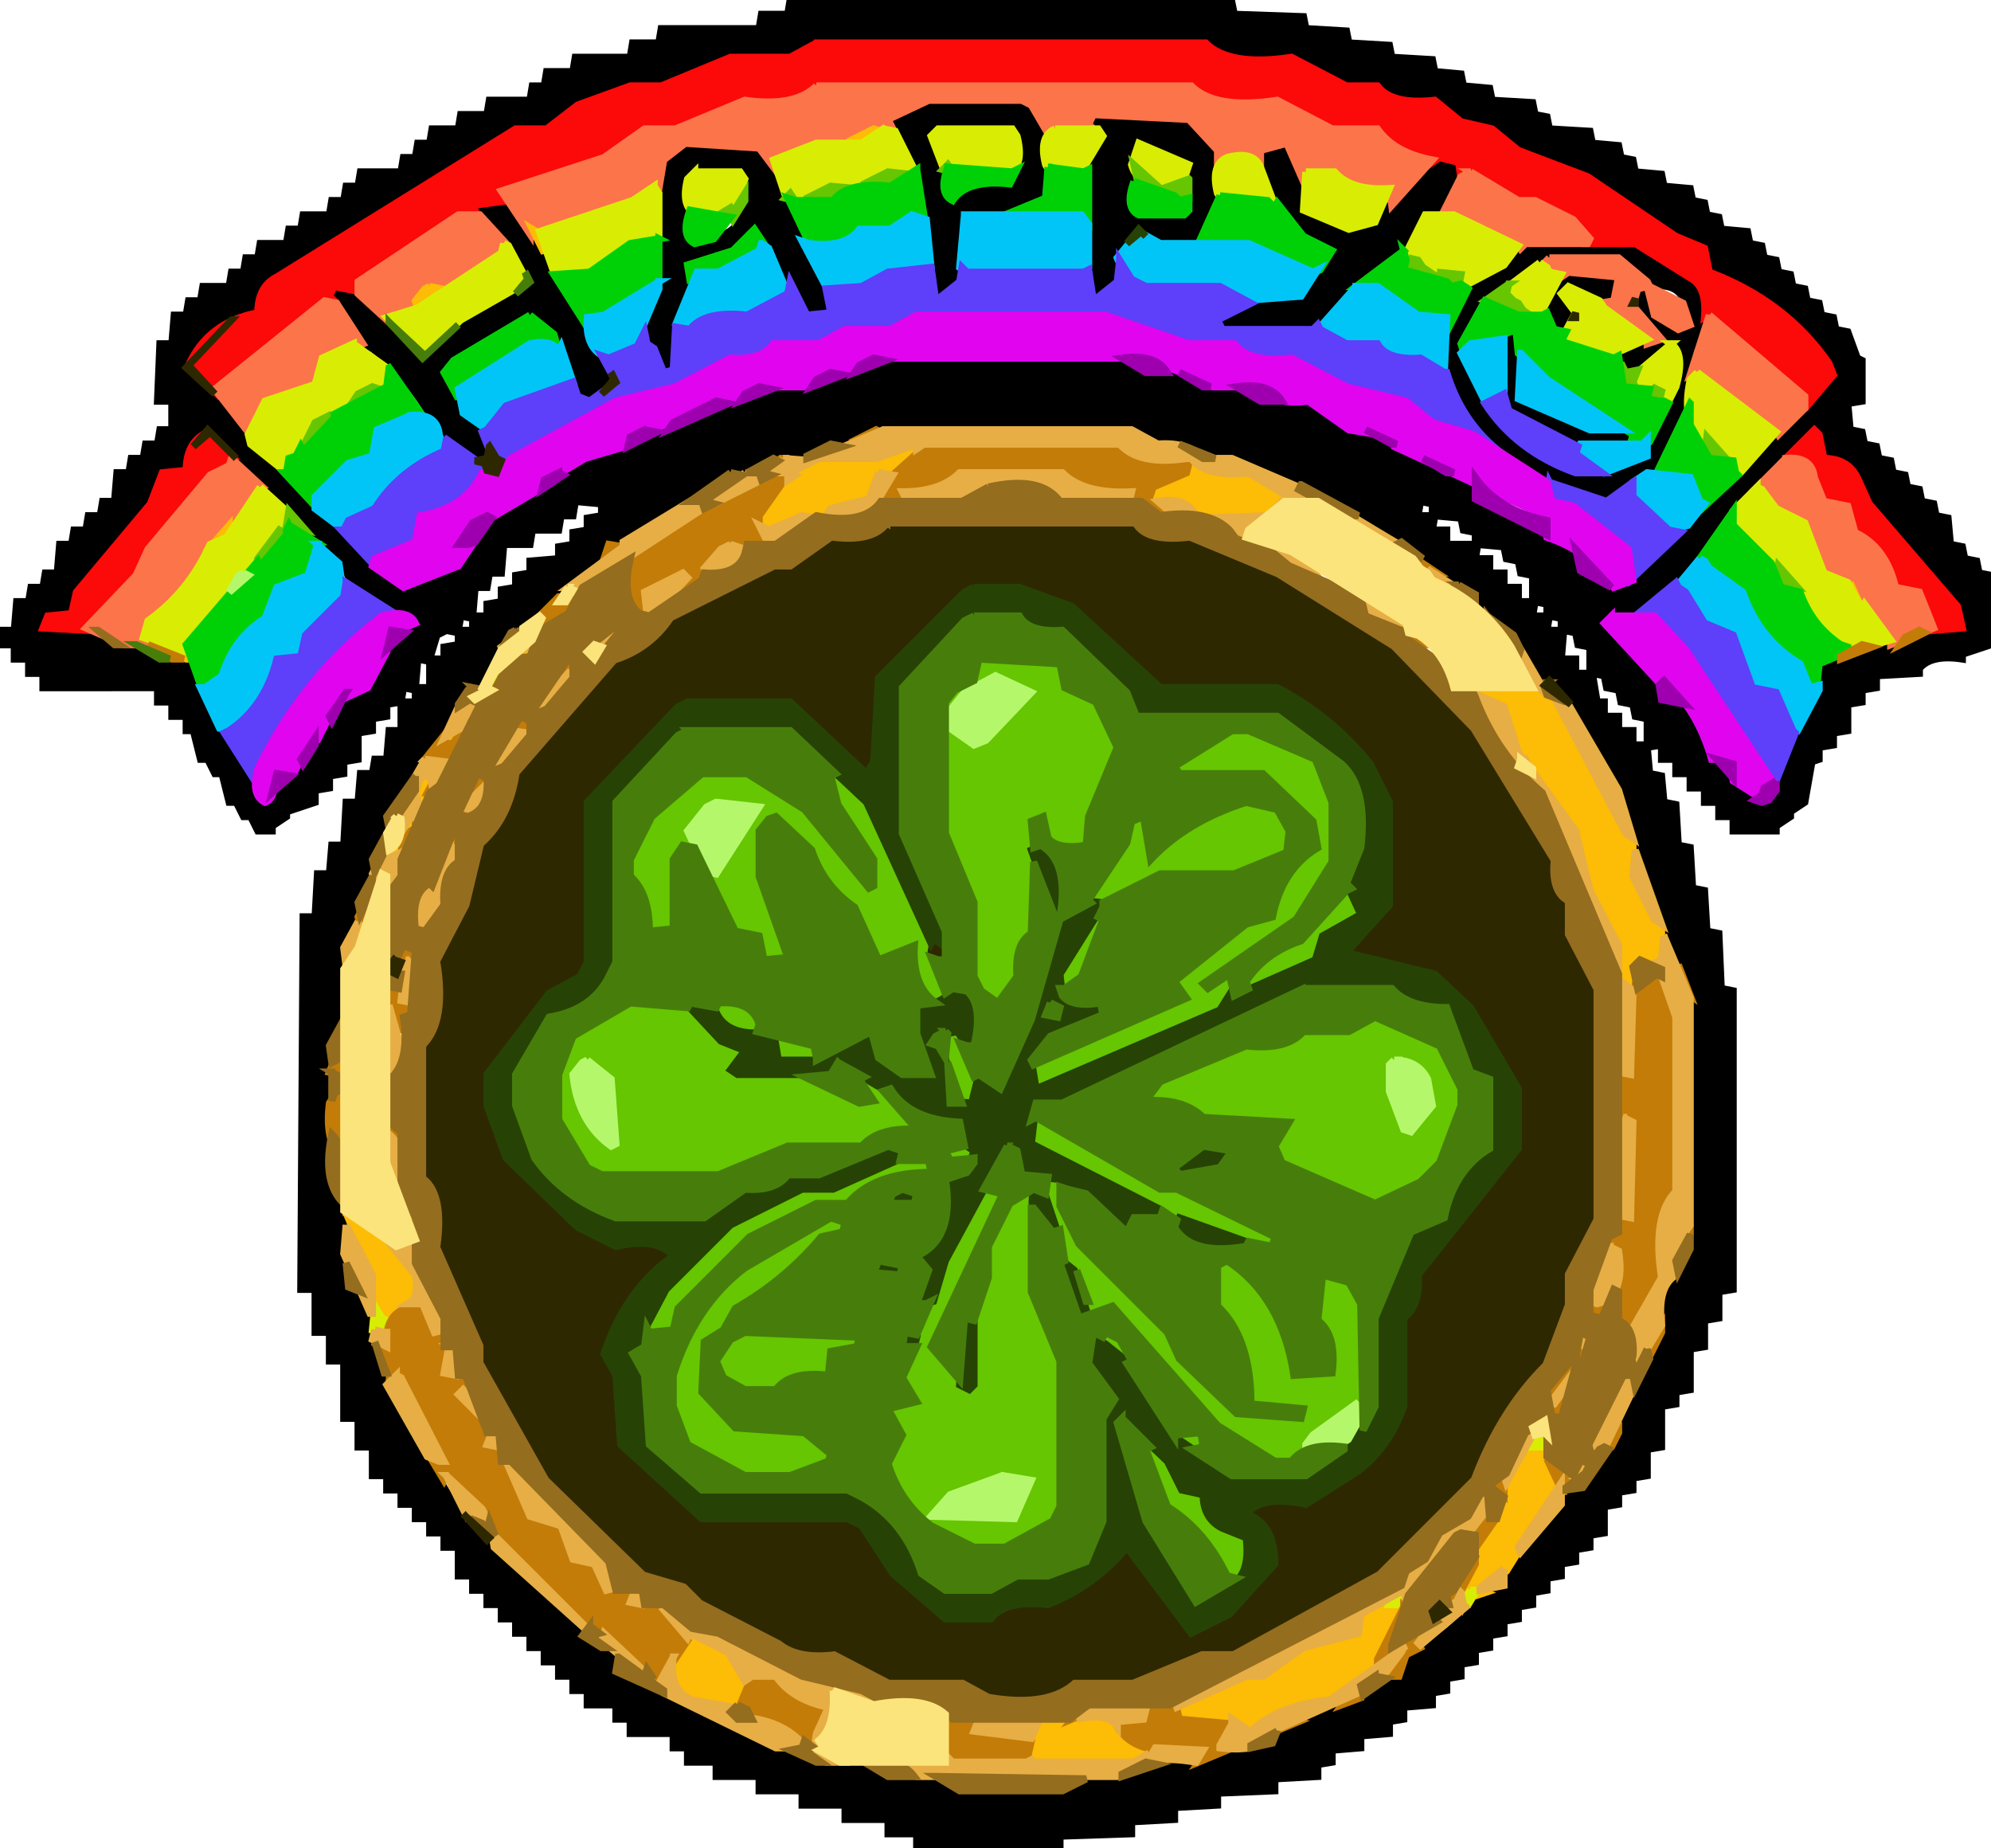 <svg xmlns="http://www.w3.org/2000/svg" viewBox="0 0 834 774" xmlns:v="https://vecta.io/nano"><style><![CDATA[.B{stroke-width:3}]]></style><g stroke="#000" class="B"><path opacity="0" d="M1 0l329 1v5l-12 1v5l-42 1v5l-12 1v5l-24 1v5l-12 1v5l-6 1v5l-18 1v5l-12 1v5l-12 1v5l-6 1v5l-6 1v5l-18 1v5l-6 1v5l-6 1v5l-12 1v5l-6 1v5l-12 1v5l-6 1v5l-6 1v5l-12 1v5l-6 1v5l-6 1v11l-6 1 1 23 5 1v11l-6 1v5l-6 1v5l-6 1v5l-6 1v11l-6 1v5l-6 1v5l-6 1v5l-6 1v11l-6 1v5l-6 1v5l-6 1v11H0L1 0zm516 0l317 1v239h-6v-6h-6v-6h-6v-12h-6v-6h-6v-6h-6v-6h-6v-6h-6v-6h-6v-6h-6l1-12h5v-18h-3l-3-12h-6v-6h-6v-6h-6v-6h-6v-6h-6v-6h-6v-6h-6v-6h-12v-6h-6v-6h-6v-6h-12v-6h-12v-6h-6v-6h-12v-6h-18v-6h-6v-6h-18v-6h-12v-6h-12v-6h-18v-6h-18v-6h-18V6h-30l1-6zM241 210l11 1v5l-6 1v5l-6 1v5l-6 1v5l-12 1v5l-6 1v5l-6 1v5l-6 1v5l-6 1v5l-6 1v5l-6 1v5l-6 1v11l-6 1v5l-6 1v11l-6 1v11l-6 1v5l-6 1v11l-6 1v17l-6 1v11l-6 1v17l-6 1 1 155 5 1 1 17 5 1 1 11 5 1 1 23 5 1 1 11 5 1 1 11 5 1 1 5 5 1 1 5 5 1 1 5 5 1 1 5 5 1 1 5 5 1 1 11 5 1 1 5 5 1 1 5 5 1 1 5 5 1 1 5 5 1 1 5 5 1 1 5 5 1 1 5 5 1 1 5 5 1 1 5 11 1 1 5 5 1 1 5 17 1 1 5 5 1 1 5 11 1 1 5 17 1 1 5 17 1 1 5 17 1 1 5 17 1 1 5 11 1v5H0l1-504 5 1 1 5 5 1 1 5 5 1 1 5 47 1 1 5 5 1 1 5 5 1 1 5 2 1 4 11 5 4 1 2 2 1 4 11 5 4 1 2 5 4 1 2h5l4-6h2l1-3 11-3 1-6h5l1-6h5l1-6h5l1-12h5l1-6h5l1-6h5l1-6h5l1-12h5l3-10 9-2 1-6h5l1-12h5l1-6h5l1-12h11l1-6h11l1-6h5l1-6zm354 0l5 1 1 5 11 1 1 5 5 1 1 5 11 1 1 5 5 1 1 5 5 1 1 11 5 1 1 5 5 1 1 5 5 1 1 5 5 1 1 11 5 1 1 5 5 1 1 5 5 1 1 5 5 1 1 11 5 1 1 5 5 1 1 5 5 1 1 5 5 1 1 5 5 1 1 5 5 1 1 5h17l4-6h2l4-6h2q-2-13 4-18h2l1-6h5l1-6h5l1-12h5l1-6h5l1-6h17l1-3 17-3 1-3 11-3v504H445l-1-5 30-1 1-6h17l1-6h17l1-6h23l1-6h17l1-6h5l1-6h11l1-6h11l1-6h5l1-6h11l1-6h5l1-6h5l1-6h5l1-6h5l1-6h5l1-6h5l1-6h5l1-6h5l1-6h5l1-6h5l1-6h5l1-6h5l1-12h5l1-6h5l1-6h5l1-12h5l1-18h5l1-6h5l1-18h5l1-12h5l1-12h5V414h-6v-24h-6v-18h-6v-18h-6v-18h-6v-12h-6v-12h-6v-6h-6v-6h-6v-6h-3l-3-12h-6v-6h-6v-12h-6v-6h-6v-6h-6v-6h-6v-6h-6v-6h-6v-6h-12v-6h-6v-6h-6l1-6z"/><path d="M331 0l185 1 1 5 29 1 1 5 17 1 1 5 17 1 1 5 17 1 1 5 11 1 1 5 11 1 1 5 17 1 1 5 5 1 1 5 17 1 1 5 11 1 1 5 5 1 1 5 11 1 1 5 11 1 1 5 5 1 1 5 5 1 1 5 11 1 1 5 5 1 1 5 5 1 1 5 5 1 1 5 5 1 1 5 5 1 1 5 5 1 1 5 5 1 4 11 2 1v17l-6 1 1 11 5 1 1 5 5 1 1 5 5 1 1 5 5 1 1 5 5 1 1 5 5 1 1 5 5 1 1 11 5 1 1 5 5 1 1 5 5 1v29l-12 4v2q-13-2-18 4v2l-18 1v5l-6 1v5l-6 1v11l-6 1v5l-6 1v5l-3 1-3 17-6 4v2l-6 4v2h-18v-6h-6v-6h-6v-6h-6v-6h-6v-6h-6v-6l-6 1 1 11 5 1 1 11 5 1 1 17 5 1 1 17 5 1 1 17 5 1 1 23 5 1v125l-6 1v11l-6 1v11l-6 1v17l-6 1v5l-6 1v17l-6 1v11l-6 1v5l-6 1v5l-6 1v11l-6 1v5l-6 1v5l-6 1v5l-6 1v5l-6 1v5l-6 1v5l-6 1v5l-6 1v5l-6 1v5l-6 1v5l-6 1v5l-6 1v5l-12 1v5l-6 1v5l-12 1v5l-12 1v5l-6 1v5l-18 1v5l-24 1v5l-18 1v5l-18 1v5l-30 1v5h-60v-6h-12v-6h-18v-6h-18v-6h-18v-6h-18v-6h-12v-6h-6v-6h-18v-6h-6v-6h-12v-6h-6v-6h-6v-6h-6v-6h-6v-6h-6v-6h-6v-6h-6v-6h-6v-6h-6v-12h-6v-6h-6v-6h-6v-6h-6v-6h-6v-6h-6v-12h-6v-12h-6v-24h-6v-12h-6v-18h-6l1-156h5l1-18h5l1-12h5l1-18h5l1-12h5l1-6h5l1-12h5v-12l-6 1v5l-6 1v5l-6 1v11l-6 1v5l-6 1v5l-6 1v5l-12 4v2l-6 4v2h-6l-3-6h-3l-3-6h-3l-3-12h-3l-3-6h-3l-3-12h-3v-6h-6v-6h-6v-6H18v-6h-6v-6H6v-6H0l1-6h5l1-12h5l1-6h5l1-6h5l1-12h5l1-6h5l1-6h5l1-6h5l1-12h5l1-6h5l1-6h5l1-6h5v-12h-6l1-24h5l1-12h5l1-6h5l1-6h11l1-6h5l1-6h5l1-6h11l1-6h5l1-6h11l1-6h5l1-6h5l1-6h17l1-6h5l1-6h5l1-6h11l1-6h11l1-6h17l1-6h5l1-6h11l1-6h23l1-6h11l1-6h41l1-6h11l1-6zm10 18l-11 6h-25l-29 12h-13l-22 8-13 10h-13l-100 62-7 14q-21 5-30 23l24 25 2 8 63 60h9l16-8 8-14 11-11 36-21h7l52-24q13 1 18-6h19l29-12h97l35 12h13l11 6h18l17 12h8l47 21v8l23 9 19 13 3 10 9 5 12-2 21-21-2-1 6-3 59-61-2-7q-18-26-49-37l-3-10-48-30-29-11-11-9-13-3-11-9q-18 2-24-6h-13l-23-12q-26 4-36-6H341zM87 180q-9 4-9 16l-10 2-5 12-31 37-2 9-10 2-2 5 21 1 26 12h16l27 59 4 1q21-17 32-44l11-4q5-19 19-28l-22-10-11-16-54-54zm278 0l-29 12h-13q-5 7-18 6l-41 27-10 3-2 9-39 28-12 23-6 1-33 52-12 43-6 11v31l-6 11v57l6 11 2 35 5 2 5 11v13q7 4 6 18l32 52 11 8 1 4 37 34v3l12 5q5 2 3 11l65 31q13-1 18 6h19l11 6h19l11 6h45l11-6h19l11-6h19l11-6 17-2 2-4 51-24 3-9q19-8 29-24l10-3q5-21 23-30l2-8 10-5 14-21v-7l18-35v-13l12-23V413l-12-23-18-61-20-34-10-9-14-21-12-7q-6-2-4-10l-14-6-1-2-5-4-1-2q-27-22-61-36l-25-6-11-6h-13l-11-6H365zm394 0l-36 36-5 11-29 29-17 4 21 23 3 10 9 1 11 24 22 18 3-1q5-3 3-13l18-33v-10l25-9h13l8-6 14-1-2-10-37-43-5-11-13-7-3-10-3-2zm-518 30l-1 6h-5l-1 6h-11l-1 6h-11l-1 12h-5l-1 6h-5l-1 12h6v-5l6-1v-5l6-1v-5l6-1v-5l12-1v-5l6-1v-5l6-1v-5l6-1v-5l-11-1zm354 0l-1 6h6v-5l-5-1zm6 6l-1 6h6v6h12v-5l-5-1-1-5-11-1zm18 12l-1 6h6v6h6v6h6v6h6v-11l-5-1-1-5-5-1-1-5-11-1zm24 24l-1 6h6v-5l-5-1zm-450 6l-1 6h6v-5l-5-1zm456 0l-1 6h6v-5l-5-1zm-462 6l-4 2-3 10h6v-5l6-1v-5l-5-1zm468 0l-1 12h6v6h6v-11l-5-1-1-5-5-1zm-480 12l-1 12h6v-11l-5-1zm492 6l2 12h3v6h6v6h6v6h6v-11l-5-1-1-5-5-1-1-5-5-1-1-5-5-1zm-498 6l-1 6h6v-5l-5-1zM391 42h35l12 10v30l-2 2q-13 8-34 8v25l-9 9-3-2V96q-8-8-6-25l-12-20 19-9zm1 12l-2 2 8 28q7-8 25-7 7-5 3-21l-34-2zm67-6h33l18 16q4 27-9 38-18 3-24-6-11 4-9 21l-9 9-3-2V67l6-11-6-5 3-3zm17 12l-2 29 23 1 1-22-22-8zm-187 0q24-5 32 7l15 29v7l12 21v6l-9 2-8-15-1 2-13-23q-8 14-29 14v17l-6 10q4 15-2 19l-4-2-3-10h-3q-2-17 6-23V73l7-10 6-3zm1 12l-2 2 2 28 11-3q14-4 11-25l-22-2zm245-12l5 3 8 27 15 6h9l8-6 2-4 22-20 8 4-9 20-9 2-7 14-11 5-27 27h-36l-3-3 16-9q17 3 23-5l9-17q-16-3-22-15l-8-17v-8l7-4zM201 84l12 1 25 37 19 38-11 8-6-3v-9l-11-21-7-3-35 22-1 3q5 17 18 27v8h-6l-11-9-1 2q-11-24-30-39l-4-1-5-7-9-15 9-3 31 30 15-15 29-17q-8-20-24-31l3-3zm439 18h44l27 19 3 17q-10 8-6 31l-15 29-21 12q-6-8-20-6l-15-9-23-22q-12-10-8-35l13-21 21-15zm7 6l-22 14-13 22v7l9 18q14 20 39 29h13l16-6 13-28-1-20-19 12-4-8 18-5-11-15 2-7 3-1v-3l-10-9h-33zm44 12l1 12 9 6 7-1-2-10q-3-9-15-7zm-33-6h18l2 3-3 9-19-6-2 4 5 10-2 4-9-3q-2-17 10-21zm-25 24l3 3 2 27 28 12q14-4 18 3l-2 3h-24l-28-15v-30l3-3z"/></g><path d="M342 18h163q10 10 36 6l23 12h13q6 8 24 6l11 9 13 3 11 9 29 11 37 25 12 5 2 10q32 12 50 38l2 5-11 13-14-18q-18-6-27-20l-2 1q1-12-5-16l-24-15h-20l1-2-7-8-16-8h-7l-20-12-4 3-1-7-8-2-3 2v-2q-16-2-23-12h-19l-23-12q-26 4-36-6H342l-11 6h-19l-29 12h-13l-17 12-43 14 3 4-15 2 2 4-12 2-38 26v4l-10-2-2 4 2 2-50 37v1l-11-11q8-18 29-22 0-11 8-15l100-62h13l13-10 22-8h13l29-12h25l11-6zm418 162l2 2 2 10q10 0 14 8l5 11 37 43 2 9-12 1v-1l-7-17-11-1-2-9q-14-8-17-26l-11-1q-1-13-9-17h-5l12-12zm-673 1l11 11-2 1-1 3-10 6-28 39-21 22 1 1-19-1 2-5 10-1 2-9 31-37 5-13 10-1q0-12 9-16z" fill="#fc090a" stroke="#fc090a" class="B"/><path d="M342 36h157q10 10 36 6l23 12h19q7 10 23 13l-17 19-1-8q-16 2-22-6h-13l-1 4-7-16-11 3v5l-15-2-3 2v-5l-12-13-40-2-2 4 2 2-19 2-7-12-4-2h-39l-17 8 2 4q-14-1-19 6h-14l-17 7v3l-6-8-31-2-9 7-2 12-3-1-9 6-42 13v1l-12-18 43-14 17-12h13l29-12q21 3 30-6zm274 36l20 12h7l16 8 7 8-1 2h-26l-2 2-1-2-32-12 8-16 4-2zM192 90h9l11 12-2 1-6 8-29 13-1 5-12 4v1l-12-11v-5l42-28zm457 18h29l12 10 1 2 14 7 3 9-5 2-10-6-3-12-4 1-2 7 12 14-6 2v-1l-6-9-14-7 6-1 2-10-21-2-3 2v-2h-6l-1-4 2-2zm-513 18l5 1 11 17-20 8-2 10-22 8-4 11-14-18 46-37zm580 6l40 34v5l-11 11-1-2q-14-16-34-24l-2 1 8-25zM97 192l13 12-2 1-11 15-11 9q-7 20-24 30l-2 9 4 2H52l-16-7 21-22 5-11 26-31 8-4 1-3zm651 0q11-1 12 8l4 10 10 2 3 11q13 6 17 23l10 2 6 15-18 7v-1l-18-27-12-4-7-22q-12-1-17-9v-3h-2l12-12z" fill="#fc744a" stroke="#fc744a" class="B"/><path d="M366 54l3 1-13 5v-1l10-5zM223 96l5 3v7l-5-10zm-43 24l5 1-10 8-1-3 4-5 2-1zm198 66l6 1-8 11-10 2-3 10h-9l-9 6q-16-1-23 6l-4-6 12-15 3-2-2-1q11-10 36-6l11-6zm121 6q6 8 24 6l19 12-11 6h-29q-6-8-21-6l5-9 12-4 1-5zM96 220v3l-3 4-4 1 7-8zm679 24l5 11-3-2-2-9zm-553 24v6l-7 2 7-8zm-154 2l12 6h-2l-10-6zm575 16l11 12 30 54v15l12 21v14l-12 2v12l-1-3-5-2v-15l-12-23-6-25-24-33-7-21q-11 2-13-5l26-1 1-2zm-451 18v3l-3 5h-3l6-8zm-14 20l2 1-3 11h-3l4-12zm-6 18l2 2-1 4-3 2-5 10h-3l10-18zm-27 166q18 5 27 22l2 13-2 3 1 1-9 7-1 3-1-5-4-1-2-17-11-26zm497 93l1 5 5-1q-1 12 6 16l-23 37-8 6-4 2 3 1-3 1-1-2-4 2-1 3-1-5 30-65zm-54 66v6l-12 23 2 1-21 15q-22 2-34 14l-2-4-29-3 2-5 28-12h7l17-12 24-7 2-9 10-5 1 3 3-1 2-4zm-299 17l23 16q3 11-2 14-21 4-26-7l-2-14 7-9zm147 36h29l18 13-2 4-1-2-5 3h-42l-1-12 4-6z" fill="#fdbc05" stroke="#fdbc05" class="B"/><path d="M370 54l5 1 8 16-49 13-5-2-5-15 18-7h19l9-6zm23 0h31l2 3q3 12-3 15h-23l-3-3-2 1-5-13 3-3zm49 0h18l2 3-9 15q-12 3-15-3-3-12 4-15zm35 6l21 9-3 9q-18 2-21-9l3-9zm37 6q11-3 14 4l6 16-2-2q-17 5-22-3-3-12 4-15zm-223 6h19l2 3-5 14-1-2-14 3q-7-3-4-15l3-3zm256 0h12q7 8 23 7l-6 14-11 3-19-8 1-16zm-273 6l2 3v18l-18 6-11 9h-15l-6-17 39-13 9-6zm323 12h12l27 13-6 8-17 9-1-6q-13 2-18-3v-3h-6l9-18zm-386 12l2 1 8 15-28 16-16 15-15-16 13-4 35-23 1-4zm434 8l3 2 1 2 5 1-9 17-9-3v-3l-5-2 2-3v-2l12-9zm12 10l13 6 2 3 18 13-18 8-18-8 6-11-6-8 3-3zm-509 24l14 10v8l-15 6 2 1-20 11-6 12-3 1v5l-15-12-1-4 7-14 21-7 3-11 13-6zm552 0q6 4 2 18l-3 6h-3l-1-6-11-1 3-4v-2l13-11zm11 12l33 25-15 17h-3v-6l-11-9-1 2q-10-7-6-26l3-3zm-602 48l11 10v8l-9 6-6 12-8 4-19 29-18-6 2-7q17-12 26-32l7-3 14-21zm627 0l2 1 6 8 12 6 8 21 10 4 6 11 1-2 11 15-17 5-1-3-16-13-13-20-1 2-18-20v-5l10-10zm-526 76v3l-3 5h-3l6-8zm-53 267l3 5 2 1-1 5-5-1 1-10zm487 53l4 2-1 4h-5l2-6zm-56 66l-1 2-2 4h-3l2-4 4-2zm28 0l2 1-3 5h-3l4-6z" fill="#d8ed03" stroke="#d8ed03" class="B"/><path d="M397 69l2 3-4-1 2-2zm78 0l10 9h-8l-2-9zm-103 3l9 1q-5 7-19 5v-1l10-5zm126 3v8l-4 1-3-4-4-1 11-4zm-150 3l11 1q-6 7-21 5v-1l10-5zm-36 3v3l-5 8-1-2h-5l5-3 1 2 5-8zm19 0l2 3-4-1 2-2zm259 27l4 1 2 3 3 2h-9l-2-4 2-2zm12 6l10 1-1 5-5-1-1-3-3-2zm30 5l-1 4 3 3 2 1 2 3 3 2h-5l-14-6 10-7zm47 33l2 4 5-1-2 5 1 2h-5l-1-10zm-523 10l3 1-11 5 2-3 6-3zm536 0l4 2-1 4-5-1 2-5zm-554 12l3 1-15 14 6-12 6-3zm577 9l8 9-9-1 1-8zm-594 31l7 8-8-2 1-6zm-4 8l3 2-11 13-1-3 9-12zm628 15l8 9-9-1 1-8zm-335 39l34 2 2 10 13 6 9 19-12 29-1 12q-12 2-16-3l-2-9-5 2v47q-7 4-6 18l-8 11-7-5-3-6v-31l-12-29v-47h1l7 8 5 2 23-21-1-3-14-5-19 13-1 3-1-5 4-5 8-4 2-9zm106 30h7l29 14 6 16v25l-17 26-37 25 2 2 9-6 1 7-7 9-74 32-3-9 65-29-5-7 30-24 12-4q2-18 16-24l2-11-19-22-41-3 6-8 18-9zm-222 18h19l32 24q5 16 19 24l2-1v-11l-15-23-3-12 3-1q19 15 27 42v7l12 23 6 21-4 2q-10-7-9-23l-15 6-10-22-29-36-5-2-5 4-1 21 12 34-10 1-3-12-11-1-10-23h2 2l18-28-18-2-10 8-2 7 3 3-7 2-3 34-11-1v-11q-7-5-6-18 7-21 24-33l6-3zm228 12q11-1 15 6l3 13-3 4-20 7h-31l-20 12h-8l-2-3 16-22 4-11 4 2 2 16q15-16 40-24zm43 36l3 2 2 8-15 8-5 12-26 12-2-3 42-36 1-3zm-105 12l2 1q-7 4-6 18l-8 11-4-1q3-20 16-29zm-196 36h22l2 3 12 12 12 6-6 8 31 1 28 12 1-2-6-8 3-1 8 5 13 15-1 3q-16-2-22 6h-31l-29 12h-49l-9-5q-12-11-9-37l8-18 9-2 13-10zm-18 24l-2 1-4 5q2 20 16 30l2-1-2-27-10-8zm55-24q14-1 17 9l-1 3q-13-1-17-9l1-3zm275 6l27 12 9 18v7l-9 24-8 8-19 9-39-17-3-7 6-10-36-2q-8-8-24-7l6-8 36-15q17 2 24-6h19l11-6zm8 18l-2 2v11l6 16 3 1 9-11-2-11q-4-8-14-8zm-186-12l4 3 6 12v13l-4 2-8-17v-11l2-2zm-73 1l17 7-1 4q-13 4-17-2l1-9zm109 35l52 30h7l41 20-1 4h-8l-8-6-25-6-60-32 2-10zm-36 12l10 3-1 3-11-1 2-5zm-26 6l18 2-1 4h-11l-23 12h-13l-28 14-30 30-3 10h-10l7-16 30-30 28-14h13l23-12zm68 6l4 3v10l8 16 66 71 27 2 1-4-24-3v-17l-12-23v-17l4-2q23 15 28 48l16-1q2-16-6-22v-17l7-2 8 6 3 6v43l-1-1-22 16-1 2 5 1-17 5q-27-13-45-35-7-20-23-30l-9 4q1-18-9-23l-4-2q2-16-6-21v-11l2-2zm-28 6l8 2-30 65 14 17 4-1v-35q8-7 6-24l12-21 6-2v42l12 29v61l-5 8-18 9h-13q-17-5-27-17l-9-19 6-12-6-10 12-3-6-11q8-6 6-21l28-57zm8 120l-22 8-8 9 35 1 7-16-12-2zm-72-108l6 2-1 4-9 2q-15 18-36 30l-5 9-8 5-1 21 14 15 29 2 11 9-1 3-16 6h-19l-24-13-6-16v-13q9-29 30-45l36-21zm-36 48l48 2-1 4-11 2-1 10q-16-2-22 6h-13l-9-5-3-7 6-9 6-3zm151 0l8 6 3 6h-2l-9-12zm107 37v6l-3 4-7 1v-1l8-6 2-4zm-77 5l11 2v4l-12-3 1-3zm-12 6l9 8 4 10 10 3 6 12 12 6q2 11-3 15l-7-1q-7-19-23-28l-9-18 1-7z" fill="#65c601" stroke="#65c601" class="B"/><path d="M397 70l27 2 2-1-3 6q-18-2-24 7-6-3-2-14zm42 0l15 2 2-1v22l-3-3h-32l17-7 1-13zm-55 1l3 19-14 6h-13q-6 8-21 6l-9-19 3 1h16q6-8 24-6l11-7zm91 5l17 6 2 2 4-1v5l-2 2h-19q-6-3-2-14zm36 6l20 2 3 3 1-2 11 14 12 6-5 8-3 1-27-12h-21l9-20zm-222 6l17 3-7 9-8 2q-6-3-2-14zm27 8l4 6-2 1-1 3-28 11-1-6 19-6 9-9zm-40 4v18l-19 12-11 3v4l-14-22 15-1 17-12 12-2zm312 5l1 4-1 4 18 5 2 2 4-1 3 2-8 16-1-5h-12l-17-12h-9l20-15zm34 21l14 6h10l2-1 3 7 5 1-2 4 22 7 2-1 2 13 11 1-1 4 5 1h2l2 1-8 16-3 1h-5l1-4-36-23-12-11-1-10-5 2-2 4q-13-3-15 3l-1-3 10-18zm-400 6l10 8 2 7-3-3h-9l-30 19v4l-6-11 4-5 32-19zm-59 22l14 20-21 8-1 10q-18 2-23 16v4l-13-14h1l1-6 3-1 2-4 1 2 14-15h-2l23-12 1-8zm545 15v9l8 14 10 1 1 5 1 1-14 13v-2l-4-1-3-11h-13l14-29zm18 45v6l16 16 4 10 8 2q5 14 17 22l3 1v2l-12 5-1 10-5-1-2-9q-18-15-29-36l-11-5v-3h-2l14-20zm-605 6l13 8-2 1-5 14-13 5-3 11-23 29-4-1-6-17 30-35 1 2 11-13v-2l1-2z" fill="#00d107" stroke="#00d107" class="B"/><path d="M382 90l6 2 2 20q-4 6-18 2l-11 6h-15l-10-19 3 1q15 2 21-6h13l9-6zm22 0h49l3 4v18l-2 2h-49l-3-2 2-22zm73 7l9 5h37l27 12 2-1-7 11-26 2-8-6h-31l-9-5-3-7 9-11zm-158 5l3 2 8 19-17 9h-13l-16 6-1-2 9-22h9l17-9 1-3zm-43 16v3l-11 26-10 3q-10-3-9-17l7-1 23-14zm292 2h9l17 12 12 1-1 23-10-6q-14 1-18-6h-13l-12-6 16-18zm62 22v23l-8 3-10-20 4-4 14-2zm-408 2q9-2 12 3l1-2 5 15-12 2-24 16v2l-10-7-2-10 30-19zm415 4l11 11 32 21h-14l-30-13 1-19zm-465 26q11-1 12 8l2 7-42 31v2l-12-9v-5l14-14 10-3 2-11 14-6zm518 10v7l-18 7-12-8 2-4h26l2-2zm0 14l18 2 4 10 2 1-7 9-8 2-15-14v-6l6-4zm-557 30l9 8 2 14q-15 7-19 26l-11 2-3 11-15 17-4-1-8-17h2l7-5q5-16 18-24l5-13 13-5 4-13zm579 6l2 1 2 3 14 10q7 20 24 30l4 10 4-1v2l-9 17h-3l-7-18-11-1-7-23-14-5-6-13h-3l10-12z" fill="#02c5f7" stroke="#02c5f7" class="B"/><path d="M469 109l5 8 6 3h31l13 7-14 7 2 4h38l2-2 1 2 11 6h13q4 7 18 6l10 6h1q7 23 26 36h-2l-41-24h-7l-41-18q-18 2-24-6h-19l-35-12h-79l-11 6h-19l-11 6h-19q-5 7-18 6l-23 12-25 6-47 27-1-3-4-1-4-10 2-1 8-10 28-10 2 6 5 2 11-8-6-11 3 1 12-5 3-6 1 5 3 2 4 10 4-1 1-18 6 1q6-8 24-6l17-9 1-5 7 14 10-1-2-10 15-1 11-6 18-2 2 14 10-8 1-6 2 2h49l2-1 2 13 10-8 1-9zm161 56l2 7 29 15-1 3 11 8h-11q-25-9-38-29l8-4zm-443 19l17 12 1 2-18 15-13 5-1 10-17 7v1l-13-14h1l2-4 11-5q10-16 29-24l1-5zm462 18l24 8 11-8v6l15 14 5 1-20 19q2-15-7-18l-29-15 1-7zm-504 42l22 14h-7l-32 32-20 32v7l-14-22 2-1q15-10 20-30l10-1 2-9 16-16 1-6zm557 0l1 2 3 2 8 13 12 5 8 22 10 2 7 16 1 1-8 20q-15-11-20-31l-31-38h-8l17-14z" fill="#5e3ffa" stroke="#5e3ffa" class="B"/><path d="M384 132h79l35 12h19q6 8 24 6l23 12 25 6 11 9 17 5 31 20 2 8 9 2 23 18 2 13-8 3q-10-15-28-21l-1-9-63-29-1-4-18-3-17-12q-15 2-19-6h-21l-27-12H366l-27 12h-21q-5 8-18 6l-39 18 1 1-17 5-20 12 1 1-34 20 1 3 5-2v2l-6 9-23 9-13-9 1-3 17-7 2-11q19-3 26-18l8-1 4-5 44-24 25-6 23-12q13 1 18-6h19l11-6h19l11-6zM160 258q11-3 14 3l-12 5v7l-8 15-13 6-8 16-4 2-6 12-9 2q2 8-3 10-6-3-3-14 19-39 52-64zm515 0h18l13 14 37 56-5 3-1 3-11-7-1-9h-8q-6-21-20-33l-2 1-23-25 3-3z" fill="#e005ee" stroke="#e005ee" class="B"/><path d="M366 150l5 1-13 5 2-3 6-3zm104 0q14-2 19 6h-9l-10-6zm-122 6l5 1-13 5 2-3 6-3zm146 0l13 6h-3l-10-6zm-176 6l5 1-13 5 2-3 6-3zm200 0q14-2 19 6h-9l-10-6zm-218 6l5 1-25 11 2-3 18-9zm-30 12l5 1-12 6 1-4 6-3zm302 0l13 6h-2l-11-6zm24 12l13 6h-3l-10-6zm-362 6l2 1-9 6 1-4 6-3zm384 2q10 14 30 18v6l-30-15v-9zm-414 16l2 1-7 10-3 1h-4l6-9 6-3zm456 14l15 16-13-7-2-9zm-496 34l6 1-8 7 2-8zm533 21l9 10-10-2-1-6 2-2zm-552 5l-1 2-5 10-1-2 7-10zm-13 19v3l-5 8-1-2 6-9zm587 9l7 2v6l-7-8zm-603 6l6 1-8 7 2-8zm628 3v4l-3 4-3 1-3-1 3-2 1-3 5-3z" fill="#9e00af" stroke="#9e00af" class="B"/><path d="M367 180l2 1-12 5v-1l10-5zm20 6h82q9 9 29 8l-1 4-14 6-2 6 10 6h-5l-13-6 1-4q-20 1-29-8h-43q-8 8-24 8l1 4-12 2-1-2 9-12 9-8 3-4zm-60 6l-3 4 1 2 5 1-12 17v9l3 3-9 1-6-1-10 8-3 8-16 11 11-12-1-3-17 8 1 9 1 1h-2l-5-3-1-21-11 9 11-12 35-20-4-1 11-9-6 7 1 2 22-11-4-1 8-6zm110 12l12 6h-5l-7-6zm78 18l12 6h-5l-7-6zm-260 6l6 1-9 8 3-9zm338 6l9 6h-2l-7-6zm-359 16l1 2 5-2v3l-7 9-7 2v-1l2-4-2-1 8-8zm353 14l9 6h-2l-7-6zm217 0l2 1-10 5 2-3 6-3zm-742 6l15 6h-5l-10-6zm718 0l4 1-13 5v-1l9-5zm-542 6l2 2v6l-1-2-13 12 8-9 4-9zm-37 18l-3 4-17 34h-2l7-13-8-1 8-10 1 4 3-1 11-17zm17 6l4 2v6l-1-2h-7l4-6zm-18 24l4 2v6l-1-2-10 9 5-6 2-9zm-26 23v2l-5 10-1-5 4-6 2-1zm16 1l2 2v5l-4-1-2 1 4-7zm-22 13v6l-5 7-1-2 6-11zm12 9v3l-5 10-1-5 6-8zm-24 3v6l-5 10-1-5 6-11zm13 23l5 2v5l-4-1h-2-2l3-6zm534 8l5 13-3-2-2-11zm-9 4l2 2 6 16v73q-10 10-6 36l-12 25q-8-5-6-20l-6 4-1 8-5-1 1-6 2 1q12-3 9-22l-4-2-2 1 4-7h2l1-7 4 1 1-40-4-2-2 1 1-20 4 1 2-37 3 1 6-6zm-531 5l4 1h1l2 6 4-1v2l-3 5-3 1v4q-8-6-5-18zm-19 26v12l-1-1-5-1 2-5 2-1 2-4zm24 0v6l-5 7-1-2 6-11zm-24 16v30h-1q-7-7-5-23l4-6 2-1zm19 11q7 4 5 19h-1q-7-6-4-19zm545 47v4l-5 10-1-5 6-9zm-563 12l5 14h-1l-4-14zm29 21l4 2 4 10 4-1 1 8-1 10 5 1h2l3 2 5 10-6-6-3 2 10 10 2-1 1 8-1 4 5 1h1l1 9q10 7 13 21l13 6 5 12 9 4 3 8 4-1 7 2-1 4 5 1h2l7 1-2 1 12 13-12 18 3 3-8-5 2-1-20-18-1 3 3 3-8-5 4-1-44-41-2-6-1 4-3-4 3-1-13-16-4-2-1 2-6-10 4 2h2l-18-36-5 3q1-13-7-17l4 2h2q-1-13 8-16l4-2zm522 9v3l-5 10-1-4 6-9zm-35 8l4 1h1l-3 6-3-1 1-6zm23 5l1 2 2 1-2 4-1-4-3 5 2 1-4 2-1-3 6-8zm-26 2l2 2v6l-1-2-9 8-1 4h2l6-5-3 11-4-1-2-11 10-12zm20 27v3l-3 6-8 4v1l-1-4-3 5 3 1-5 3-1 2 2 1-7 5v2l-7-15 9 7 3-1 6-13 1 2 5-3 1 2 5-8zm-48 19v10l-2-2-4-1 6-7zm-6 15l1 5 1 1-7 10-1-5h-5l9-7 2-4zm-6 21v3l-9 17-3-1 2-5 2-1 8-13zm-30 21v6l-5 10h2l12-5-3 4 1 2-6 3-3 9h-9l9-7 1-3-1-1-9 5v-1l11-22zm-292 11l12 6h-2l-10-6zm19 18h10q7 10 22 13-6 6-5 20l3 3-8-5 4-1-27-13-2-5h-2l5-12zm255 3v6l-8 3 2-3 5-2-2-1 3-3zm-78 7l2 8 22 2-6 10 4 1-12 5 2-3v-3q-28 5-36-9l1-3 11-1-1-4 13-3zm-36 2l5 1-12 5 3-4 4-2zm-59 4l12 3-1 4 22 1 2 3-2 9h-31l-3-2 1-18zm143 2l4 1-12 5 2-3 6-3z" fill="#c37c08" stroke="#c37c08" class="B"/><path d="M370 180h104l11 6q13-1 19 6h12l28 12 2 3 5 3h-8l-20-12q-18 2-24-6h-2q-20 3-28-6h-82l-3 2v-2l-17 6h-23v-1l26-11zm-42 12l13 1-10 5 2 1-3 2v-3h-6l4-6zm-16 6l6 1-1 3-16 8-1-2 12-10zm56 0l6 1-9 15-19 2 2-3 16-4 4-11zm34 0h43q9 9 29 8l-1 4q-25 4-34-6h-25q-10 10-34 6l-2-4q16 0 24-8zm-113 12l5 1-1 3-52 34-1-2h-2l23-17v-2l28-17zm196 0q12-2 16 6h-9l-7-6zm52 0l-11 12-4 1v1l-17-7 26-1 6-6zm-201 6l5 1-19 11-4-8 4 2 14-6zm230 0l20 12-3 1-17-13zm-260 12l6 2-7 8-9 2-1-2 7-8 4-2zm224 0q14 2 21 12h-5l-16-12zm69 11l11 7-3 1-10-6 2-2zm-313 1l2 2-13 14-4 1-1-9 16-8zm284 8l21 16h-2l-19-8v-8zm-308 11l1 1-10 12-1-2h-2l12-11zm-44 4l1 2-8 8-1-2 8-6v-2zm4 4l1 2-16 13 15-15zm415 5l11 19-9-8-4-7 2-4zm-399 10l1 1-12 15-3 1-1-1 15-16zm381 9l11 5 6 19 24 33 6 25 12 23v11h-1q-13-20-17-47l-20-35 2-1-3-6-3 1v1l-16-21-1-8zm-421 1q6 4-3 8l-2 5-7 4 6-13 6-4zm454 2l5 1 21 36 6 20-3-2-29-55zm-438 12l7 1-12 15-3 1-1-1 9-16zm-36 12l8 1-5 10-1-5-4 2-1 3-1-4 4-7zm24 12l1 1-8 11-3-2 10-10zm-28 1l1 5 2 1-3 6-2-1-3 5-1-5h-2l8-11zm-9 23l-3 4 1 2 5-3v4l-5 10-1-5-4 2-1 3-1-5 6-11 3-1zm23 0l4 2-6 23-9 11-3-6 14-30zm497 2l11 31-3-2-9-18 1-11zm-535 30l1 4-6 15-1-8 6-11zm547 6l11 26v95l-6 9v12q-8 5-6 21l-9 15h-3v-14l12-21q-4-26 6-36v-73l-8-23 2-1 1-10zm-527 10l4 2-1 16-5-1 2-17zm509 9l4 3 1 3-1 33-5-1 1-38zm-516 10l5 18-5 10v-28zm517 47l4 2-1 40-5-1 2-41zm-517 7q7 6 5 22h-1q-7-7-4-22zm6 24l5 16h-1l-4-16zm-24 14l11 21v16h-1l-11-25 1-12zm12 0l9 9h5l3-2v9l12 28-4 1-5-12h-6q5-3 3-12l-17-21zm517 9l4 2q3 19-9 22l-3-1 8-23zm-517 35l4 1h1v6l-6-3 1-4zm506 1l3 3-1 3-5-1 3-5zm-475 6l4 3-1 9-5-1 2-11zm-22 12l2 1 18 35h-2l-5-2-17-30 4-4zm492 0l1 1-8 11h-2l9-12zm26 0v6l-11 23-1-2-5 3-1-6 14-22 4-2zm-490 6l8 8 1 4h-1l-10-10 2-2zm448 16v3l-11 20-1-3 12-20zm-436 2l4 3-1 3-5-1 2-5zm6 12l44 44 2 9-4 1-5-11-9-2-5-14-13-4-10-23zm452 1l1 1-2 4h-3l4-5zm-477 5l15 14 2 4h-8l-9-18zm467 3v9l-17 20-1-2 18-27zm-32 3l2 7-7 9-10 6-18 25-1-5-18 10-1 8-23 6-17 12h-7l-29 13-1-3 67-31 29-18 4-8 7-4 9-13 9-5 5-9zm-416 18l40 40v1l-39-35-1-6zm424 15v7l-10 2v-1l10-8zm-364 9l4 3-1 3-5-1 2-5zm346 1l1 5 1 1-19 16-1-1 3-4h-2l11-8 1-4 3-1 2-4zm-335 6l29 17h7l40 18-5 1q2 14-5 20l2 3-2 1 8 5h-5q-6-2-4-12l5-11q-15-3-22-13h-10l-3 2-7-12-16-8-1 2-11-13zm-24 11l17 16v2l-18-15 1-3zm335 6l-1 2-6 8-14 8 2 1-38 17 2 1q-6 7-22 5v-1l5-9v-2l6 4 1 2q12-12 34-14l31-22zm-306 4q-2 14 8 18l17 3-1 4q20 0 30 11v2h-11l-47-23-2-4 6-11zm74 14l15 6h-5l-10-6zm106 6l18 2-1 4-11 1v2q-4-6-17-3l11-6zm-52 6l25 1-3 7-24-3 2-5zm74 12l20 1-3 5q-23-4-32 6h-85l-11-5 23-1 1-2 2 2h31l2-1 1 1h42l5-3 1 2 3-5z" fill="#e6ae45" stroke="#e6ae45" class="B"/><g fill="#946d1f" stroke="#946d1f" class="B"><path d="M348 186l5 1-15 5v-1l10-5zm146 0l15 6h-5l-10-6zm-170 6l2 1-7 5 4 1-4 2-1-3h-5l11-6zm-18 6l5 1-16 11 4 1-4 2-1-3h-5l17-12zm239 5l24 13h-5l-20-11 1-2zm-131 1q22-5 30 6h34l8 6q20-3 29 6l3 4 11 2 11 9 30 13 2 8 15 6 3 4 14 10 4 10q8-2 10 4 9 24 28 40l32 76v108l-4 2-8 22v11l5 1 5-12 2 1v12q7 3 6 15l-25 50-11-8v-15l-9 5-8 17-7 5 2 2 4 3-3 9h-3l-1-12-3 2-5 9-12 7-6 11-8 5-2 6-97 50h-34l-8 6h-49l-8-6h-19l-11-6-25-6-35-18-11-2-12-10h-8l-1-6h-11l-3-12-41-42h-4l-1-12h-5l-9-24h-3l-1-12h-5v-12l-12-23v-19l-6-11v-25q-9-5-6-21 10-7 7-27l3-1 2-27-5-2-3 6-3 1-1-28 6-8v-7l12-28 4-3 17-34-2-1 8-5 7-13 8-1 4-11 12-7 6-11 20-12q-4 17 4 23l4 1 22-15 1-3q14 1 17-8l1-4h12l17-12q20 4 27-6h34l11-6zm-42 18q-7 8-24 6l-17 12h-7l-42 21q-9 13-24 18l-39 45q-3 19-15 30l-6 25-12 23q4 25-6 36v55q9 8 6 30l18 41v7l27 48 39 38 17 5 7 7 42 21h13l23 12h31l11 6q25 4 36-6h25l29-12h13l60-33 38-38q11-29 30-48l9-24v-13l12-23v-97l-12-23v-13q-7-5-6-18l-33-54q-20-27-50-45l-36-21h-7l-23-12q-18 2-24-6H372zm-110 37l-14 11-2 5 4 1 13-16-1-1zm-24 17l-15 22 1 1 5-2 11-13v-6l-2-2zm-20 24l-13 22 1 1 5-2 11-13v-6l-4-2zm-18 24l-8 17 4 1q9-3 8-16l-4-2zm-10 24l-9 23-1-1q-8 4-6 19l4 1 8-11q-1-14 6-18v-11l-2-2zm472 210l-2 11 3 1 3-10-4-2zm-4 12l-10 12 2 11 4 1 6-22-2-2zm-71-343l9 7-3-1-10-4 4-2zm24 18l7 4v5l-11-7 4-2zm12 13l11 8 3 6-1 3-13-17zm-582 6l9 6h-2l-7-6zm175 0l2 1-8 7 4-7 2-1z"/><path d="M649 286l7 8-8-3-1-3 2-2zm-451 2l5 1-11 7v-1l4-6 2-1zm-24 37v6l-11 16-1-5 12-17zm-12 24v6l-5 10-1-5 6-11zm-6 18v6l-5 10-1-5 6-11zm531 35l9 4v3l-2-1-8 6-2-9 3-3zm-524 5l4 1h1l-1 6-5-1 1-6zm-19 20v12l-3 5-2 1-1-7 6-11zm-5 22l5 3-1 4-3 2-1 3v-12zm0 26q8 8 5 28h-1q-8-9-4-28zm569 42v6l-5 10-1-5 6-11zm-563 12l6 12-5-2-1-10zm12 33l5 13h-1l-4-13zm533 3l1 4-6 12-1-5h-3l3-5 1 4 5-10zm-18 41l2 1-11 16-7 1v-1l8-6 2-4-3-1 3-5 1 4 3-4 2-1zm-475 30l5 2 2 3 1-4 2 5-3 2-7-8zm415 6l6 1v9l-9 14-3 2 1 4h-2l-5 2 1 4 1 1-19 11v-1l7-21 20-25 2-1zm-365 39l4 3-4 1 7 5h-2l-8-5 3-4zm12 13l11 8 1-3 2 3-2 1 7 5v1l-20-9 1-6zm317 8l5 1-10 7-1-4 6-4zm-267 12l4 2 2 4h-6l-3-3 3-3zm226 11l-2 5-9 2v-1l11-6zm-198 4l4 3-4 1 7 5h-2l-11-5 5-1 1-3zm25 9q15-2 21 6h-11l-10-6zm118 0l5 1-15 5v-1l10-5zm-88 6l63 1-10 5h-43l-10-6z"/></g><path d="M685 125v2h-1l1-2zm-25 6v2h-1l1-2zm-563 3l-18 19 11 12-12-11 19-20zm159 22l2 4-6 5 5-6-1-3zM87 180l12 12-11-11-7 6 6-7zm118 7l3 5 2 1-2 5-4-1-1-3-4-1 5-1 1-5zm168 35h101q6 8 24 6l36 15 48 30 33 34 33 54q-1 13 6 18v13l12 23v95l-12 23v13l-9 24q-19 19-30 48l-39 39-60 33h-13l-29 12h-25q-10 10-34 6l-11-6h-31l-23-12q-15 2-22-4l-33-17-7-7-17-5-40-39-27-48v-7l-18-41q3-22-6-30v-53q10-11 6-36l12-23 6-25q12-11 15-30l40-46q15-5 24-18l42-21h7l17-12q17 2 24-6zm35 24l-4 2-36 36-2 35-3 5-32-30h-43l-4 2-38 40v67l-3 6-13 7-26 34v13l8 22 30 29 16 8q17-4 24 4-20 14-29 41l5 9 2 29 34 31h61l6 3 13 20 22 19h19q6-8 24-6 20-8 33-24l27 36 16-8 19-21q0-17-12-21 7-8 25-4l22-14q13-10 19-27v-37q7-5 6-18l42-53v-25l-20-34-15-14-37-9 18-20v-43l-8-16q-16-20-39-32h-49l-37-34-22-8h-19zm241 39l9 10-11-8 2-2zM391 393l4 3h1v6l-6-3 1-6zm-226 9l3 1-2 5-4-2 3-4zm30 233l10 9-1 1-9-10zm408 37l3 3-5 3-1-3 3-3z" fill="#2e2800" stroke="#2e2800" class="B"/><path d="M538 210h14l40 24 3 4 3 2 2 3q21 9 33 28l9 17h-33q-4-15-15-22l-4-1-1-4-48-30-19-6 1-3 15-12zm-300 36l2 1-3 5h-3l4-6zm-12 12l1 1-4 9-16 14-3 6 2 1-7 4-1-1 6-3-2-1 8-16 9-7v-2l7-5zm23 12l3 1-3 5-3-3 3-3zm388 48l5 4v2l-6-3 1-3zm-471 24l2 1q1 10-5 13l-1-7 4-7zm-6 24l2 1v120l12 32-8 3-22-15V406l6-9 10-31zm487 229l1 6-1-1-4 1-1-3 5-3zM349 708l17 6q21-4 30 4v20h-44l-9-5 2-1-2-3q7-6 6-21z" fill="#fbe47b" stroke="#fbe47b" class="B"/><path d="M102 240l2 1-8 7 4-7 2-1zm315 43l15 7-19 20-5 2-10-7-2-5 8-10 13-7zm-117 53l18 2-18 28-4-1-8-17 8-10 4-2zm-54 108l10 8 2 27-2 1q-14-10-16-30l4-5 2-1zm338 0q10 0 14 8l2 11-9 11-3-1-6-16v-11l2-2zm-16 144l2 2q0 10-7 14l-16 2v-1l3-4 18-13zm-148 30l12 2-7 16-35-1 8-9 22-8z" fill="#b5f76b" stroke="#b5f76b" class="B"/><g fill="#264305" stroke="#264305" class="B"><path d="M477 96l3 3-2-2-6 5 5-6zm-69 150h19l22 8 37 34h49q23 12 39 32l8 16v43l-18 20 37 9 15 14 20 34v25l-42 53q1 13-6 18v37q-6 17-19 27l-22 14q-18-4-25 4 12 4 12 21l-19 21-16 8-27-36q-13 16-33 24-18-2-24 6h-19l-22-19-13-20-6-3h-61l-34-31-2-29-5-9q9-27 29-41-7-8-24-4l-16-8-30-29-8-22v-13l26-34 13-7 3-6v-67l38-40 4-2h43l32 30 3-5 2-35 36-36 4-2zm0 12l-4 2-26 28v61l18 41-1 6-4-3-1 2-27-59-32-30h-43l-4 2-26 28v67l-3 6q-7 14-25 17l-14 24v13l8 22q12 17 34 25h37l17-12q13 1 18-6h13l34-12 1 5-29 13h-13l-30 15-27 27-9 17v7l-5 3 5 9 2 29 22 19h61l6 3q18 10 25 32l10 7h19l11-6h13l16-6 7-17v-43l5-8q-13-6-11-26l4-2 2 4 10 8 16 29 28 19h31l20-13 9-16v-37l15-36 14-6q4-20 19-29v-29l-8-3-10-27q-16 0-23-8h-37l-101 48h-11l-2 17 53 27 1 4h-11l-3 6-17-16-8-2-3-4-16-2-2-10-4-2-26 48-5 17-3 1h-4l5-14-5-6q16-7 12-32l9-3 3-9-3-2-3-10-12-2-39-23-3 5h-39l-3-2 6-8-10-4-14-15 10-1 2 4q5 11 24 8l2 12h17l22-12 3 11 10 7h12l-6-17v-12q11 0 15-7l6 1q7 6 3 23h-3l-4-6-9 2-2 3 3 1q6 6 3 23l11 1 3-12 9 6 13-29 12-42-2-1-10-28 4-2q12 7 9 30 3-8 16-6l1 4-3 2-15 24 1 9q4 5 16 3l1 5-22 9-8 10 2 12 77-33 5-8 1 2 34-15 3-10 16-9-6-13 6-15q3-25-8-35l-27-20h-59l-4-10-27-26q-14 1-18-6h-19zm32 162l-2 5 5 1 1-4-4-2zm30 174l-2 2 12 41 21 34 14-7q9-4 7-20l-10-4q-8-4-8-14l-9-2-6-12-19-18zm34-114l12 2-5 7-17 3-2-3 12-9zm-126 18l6 2-1 4h-11l2-4 4-2zm55 0l5 3 5 15h-2q-11-4-8-18zm61 12l28 10v2q-23 4-30-8l2-4zm-126 18l10 2-1 4-11-1 2-5z"/><path d="M445 528l5 4 6 20h-4l-7-24zm-41 24l4 2v26l-2 2-4-2 2-28zm-25 6l5 2-1 4h-5l1-6z"/></g><path d="M220 114l2 4-6 5 5-6-1-3zm-57 21l15 14 14-13-15 14-14-15zm245 123h19q4 7 18 6l27 26 4 10h59l27 20q11 10 8 35l-6 15 2 2-2 1-19 21q-15 5-23 17l1 3-6 3-2-9-9 6-2-2 39-27 15-24v-25l-7-18-28-12h-7l-24 15 2 3h35l21 20 2 11q-15 9-19 29l-11 3-30 24 5 7-64 28-1-2 8-10 22-9-1-5q-12 2-16-3l-1-3h2l7-5 9-24-2-1 2-4v-2l24-12h31l22-9 1-9-5-9-13-3q-25 8-40 24l-3-18-5 2-2 9-16 24 1 1-13 7-12 42-13 29-9-6-2 1-6-14 3 1h3q4-17-3-23l-6-1-3 2-6-15 3 1h3v-12l-18-41v-61l26-28 4-2zm2 18l-2 9-8 4-4 5v55l12 29v31l3 6 7 5 8-11q-1-14 6-18l1-30 9 23h2q4-23-8-30l-3 1-1-11 5-2 2 9q4 5 16 3l1-12 12-29-9-19-13-6-2-10-34-2zm-353-6l14 6h-4l-10-6zm231 36h43l19 18-2 1 3 12 15 23v11l-2 1-27-33-24-15h-19l-21 18-9 18v7q8 7 8 23l10-1v-29l4-6 5 1 17 35 10 2 2 10 10-1-12-34v-19l4-5 3-1 15 14q5 15 18 24l10 22 15-6q-1 17 9 24l-8 1v12l6 17h-12l-10-7-3-11-23 12v-1l-1-5-24-6 1-3q-3-10-17-9l-1 2-11-2-1 2-24-2-24 14-6 16v19l12 20 6 3h49l29-12h31q7-8 23-7l-14-16 3-1q8 13 29 14l2 10-8 2 2 4 10-1v2l-3 4-9 3q4 25-12 32l5 6-5 14h4l2-1-6 14-5-1-1 6h5 1l-6 13 6 10-12 3 6 11-6 12q5 16 18 26l18 9h13l20-11 3-6v-61l-12-29v-35h1l8 10 3-1 2 13-2 1 8 23 14-5 44 50 24 15h7q6-8 22-6v1l-16 11h-31l-17-11 5-1-1-6-11 1v1l-20-31 2-1-5-9-6-3-1 2-4-2-2 13 11 15-5 8v43l-7 17-16 6h-13l-11 6h-19l-10-7q-7-22-25-32l-6-3h-61l-22-19-2-29-5-9 5-3 1-8 1 2 10-1 2-9 30-30 28-14h13q11-13 35-13l-1-5h-12l1-4-6-2-29 12h-13q-5 7-18 6l-17 12h-37q-22-8-34-25l-8-22v-13l14-24q18-3 25-17l3-6v-67l26-28 4-2zm90 192l-4 2-2 4h11l1-4-6-2zm-30 12l-36 21q-21 16-30 45v13l6 16 24 13h19l16-6 1-3-11-9-29-2-14-15 1-21 8-5 5-9q21-12 36-30l9-2 1-4-6-2zm20 18l-2 5 11 1 1-4-10-2zm-56 30l-6 3-6 9 3 7 9 5h13q6-8 22-6l1-10 11-2 1-4-48-2zm234-144h37q7 8 23 8l10 27 8 3v29q-15 9-19 29l-14 6-15 36v37l-5 10-1-53-5-9-11-3-2 19q8 6 6 22l-16 1q-5-33-28-48l-4 2v17q14 13 14 41l22 2-1 4-27-2-24-23-5-11-37-37-8-16v-8l3 1 8 2 17 16 3-6h11l1-3 6 4-1 3q7 12 30 8l1-2 10 2 1-4-41-20h-7l-52-30-2 1 2-7h11l101-48zm30 12l-11 6h-19q-7 8-24 6l-36 15-6 8q16-1 24 7l36 2-6 10 3 7 39 17 19-9 8-8 9-24v-7l-9-18-27-12zm-72 54l-12 9 2 3 17-3 5-7-12-2zm-64-60l4 2-1 4-5-1 2-5zm-44 12l1 1-1 10-3-5-3-1 2-3 4-2zm-45 13l11 6-2 1 6 9-6 1-23-11 11-1 3-5zm46 0l6 17h-5l-1-17zm25 35l4 2 2 10 11 1-1 7-5-2-10 6-9 18v13l-6 18-4-1-2 26-12-14 30-64-8-2 10-18zm29 52l5 13h-1l-4-13zm19 62l12 12-2 1 9 24q16 10 25 29l4 1-17 10-21-34-12-41 2-2z" fill="#477e0b" stroke="#477e0b" class="B"/></svg>